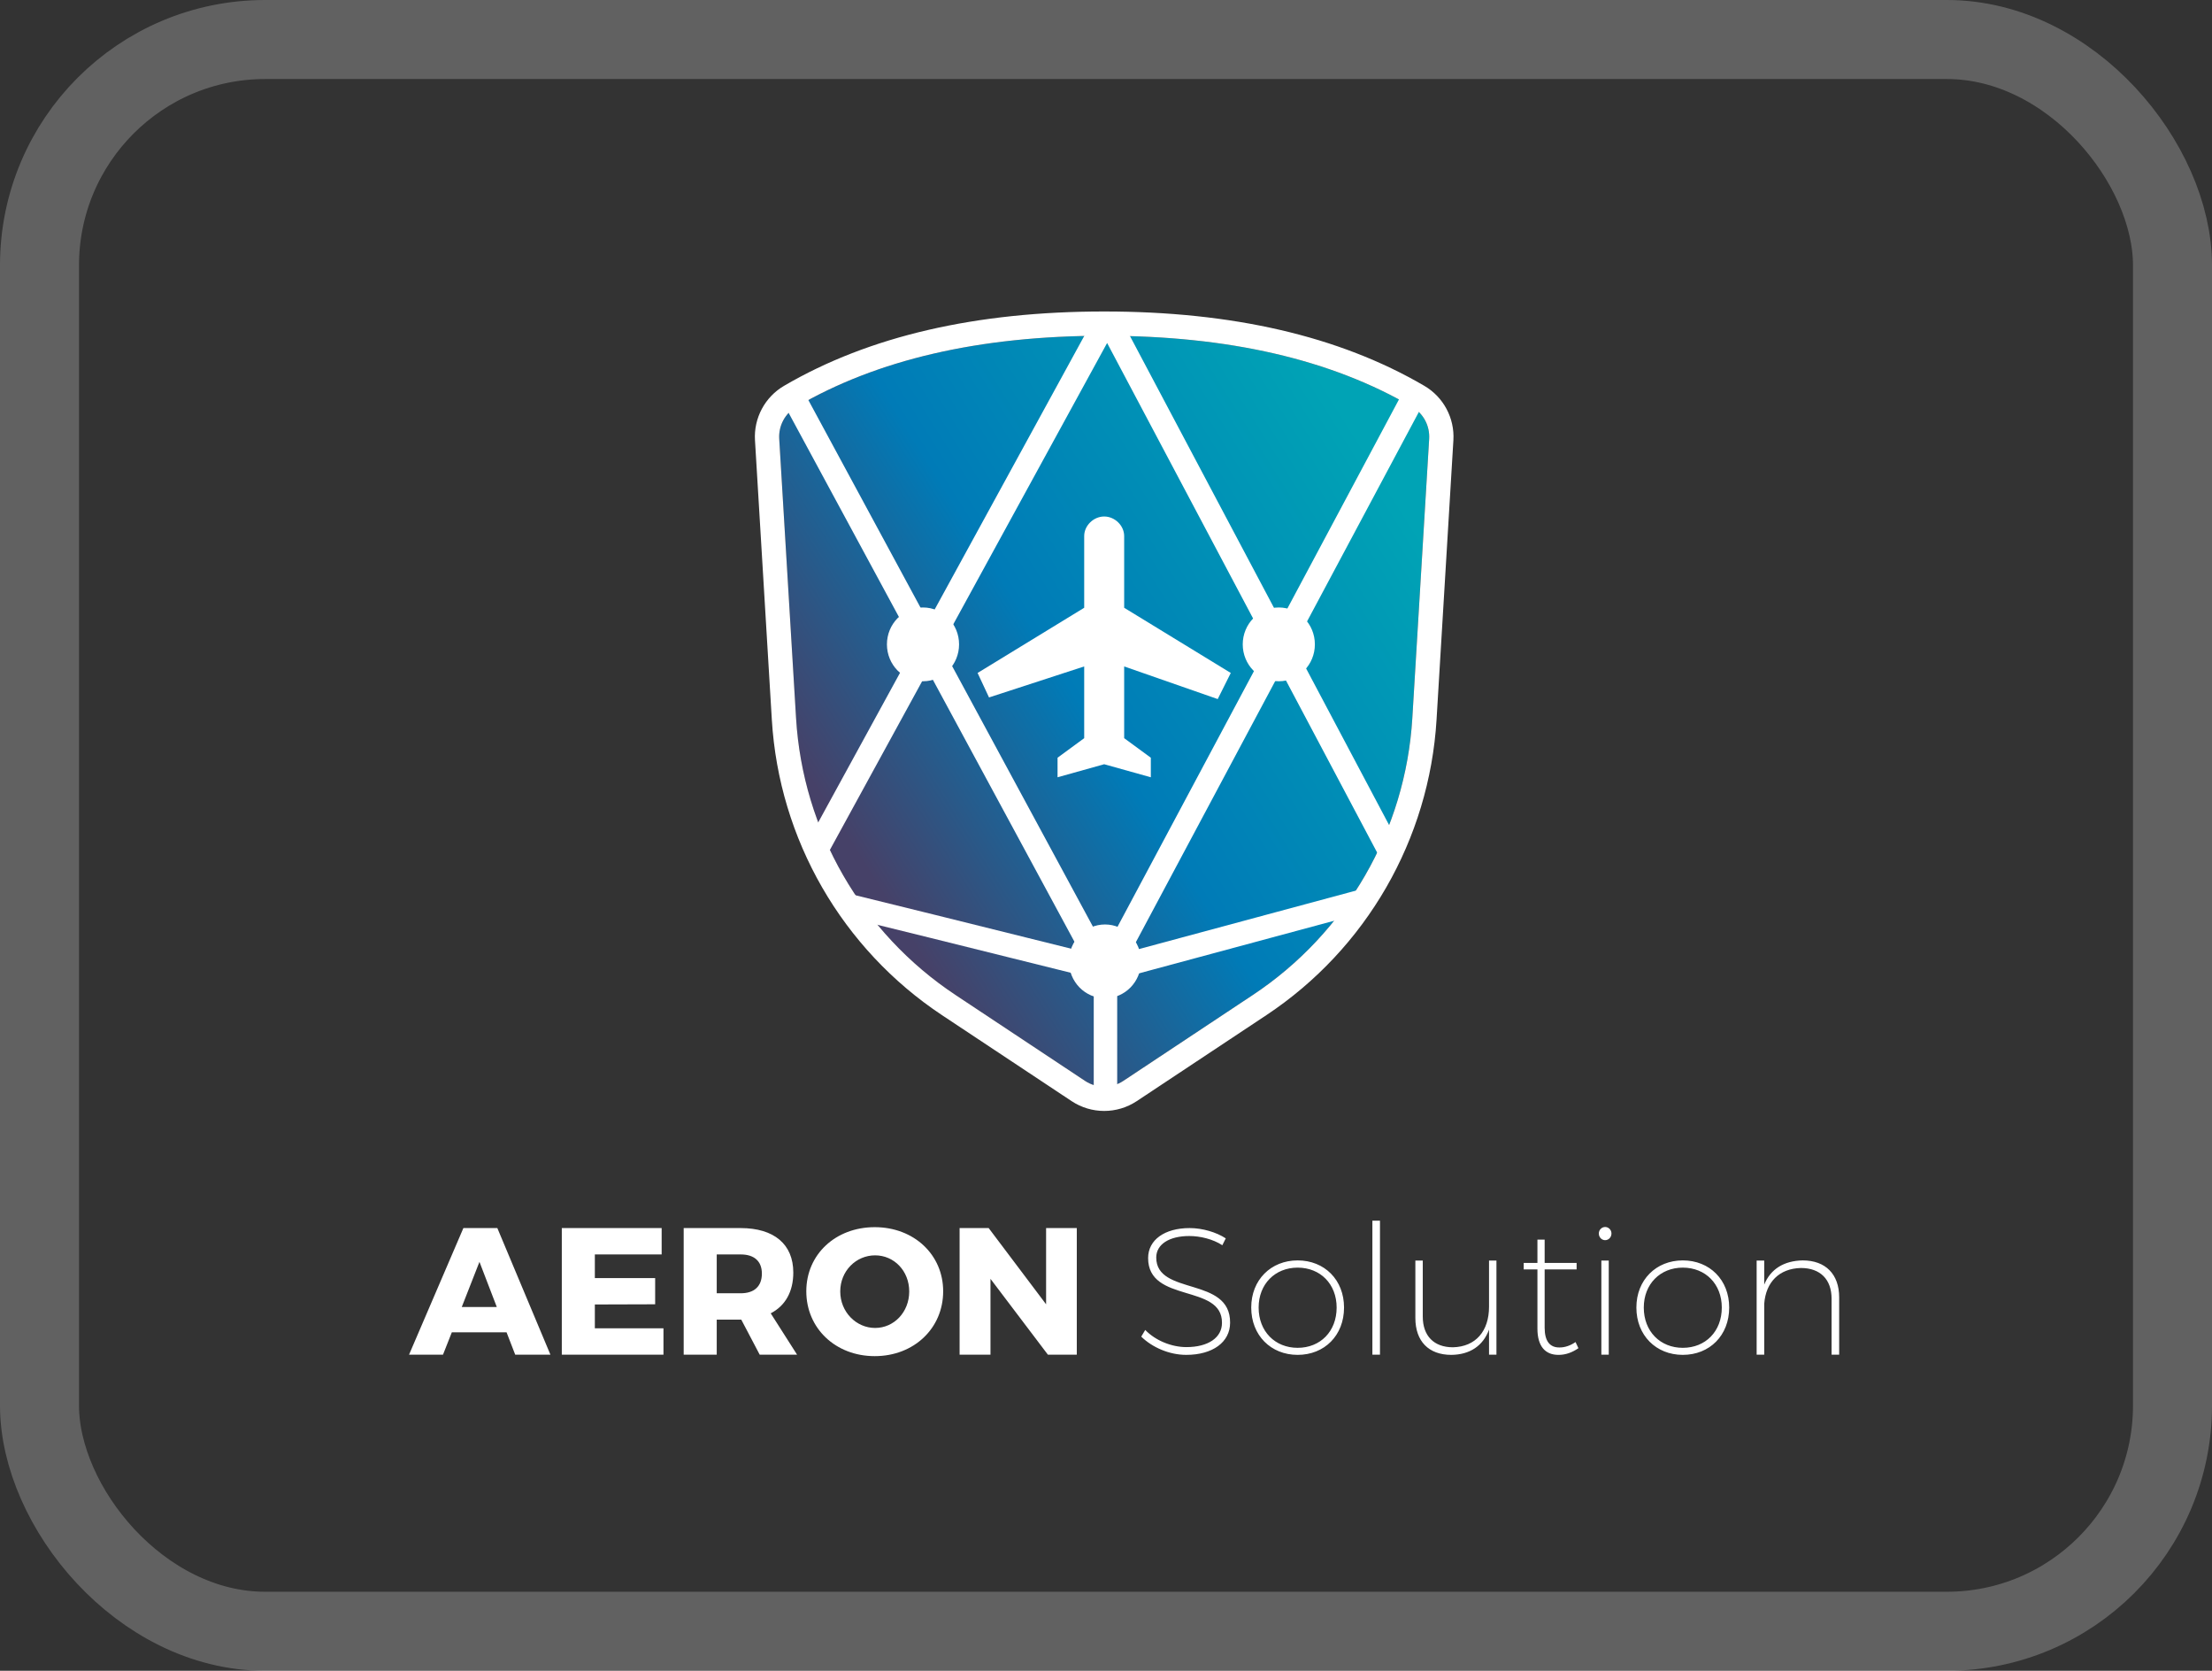<?xml version="1.0" encoding="UTF-8"?>
<svg width="196px" height="148px" viewBox="0 0 196 148" version="1.1" xmlns="http://www.w3.org/2000/svg" xmlns:xlink="http://www.w3.org/1999/xlink">
    <rect x="0" y="0" width="196" height="148" fill="#333333" stroke="none"/>
    <!-- Generator: Sketch 46.2 (44496) - http://www.bohemiancoding.com/sketch -->
    <title>aeron-app</title>
    <desc>Created with Sketch.</desc>
    <defs>
        <linearGradient x1="74.308%" y1="7.64%" x2="30.512%" y2="81.937%" id="linearGradient-1">
            <stop stop-color="#00A3B5" offset="0%"></stop>
            <stop stop-color="#007BB7" offset="58.418%"></stop>
            <stop stop-color="#464168" offset="100%"></stop>
        </linearGradient>
        <linearGradient x1="92.632%" y1="18.233%" x2="15.822%" y2="73.95%" id="linearGradient-2">
            <stop stop-color="#00A3B5" offset="0%"></stop>
            <stop stop-color="#007BB7" offset="58.418%"></stop>
            <stop stop-color="#464168" offset="100%"></stop>
        </linearGradient>
    </defs>
    <g id="Page-1" stroke="none" stroke-width="1" fill="none" fill-rule="evenodd">
        <g id="aeron-app" transform="translate(3, 3)">
            <g id="AERON-Solution" transform="translate(33, 105)" fill="#FFFFFF">
                <path d="M9.652,12 L8.884,10.016 L4.036,10.016 L3.252,12 L0.244,12 L5.06,0.784 L8.068,0.784 L12.772,12 L9.652,12 Z M4.916,7.776 L8.02,7.776 L6.484,3.776 L4.916,7.776 Z M13.78,0.784 L13.78,12 L22.788,12 L22.788,9.664 L16.708,9.664 L16.708,7.552 L22.052,7.536 L22.052,5.216 L16.708,5.216 L16.708,3.12 L22.628,3.12 L22.628,0.784 L13.78,0.784 Z M34.628,12 L31.316,12 L29.684,8.896 L27.508,8.896 L27.508,12 L24.58,12 L24.58,0.784 L29.62,0.784 C32.596,0.784 34.292,2.224 34.292,4.72 C34.292,6.416 33.588,7.664 32.292,8.336 L34.628,12 Z M27.508,3.12 L27.508,6.56 L29.636,6.56 C30.82,6.56 31.508,5.952 31.508,4.816 C31.508,3.712 30.82,3.12 29.636,3.12 L27.508,3.12 Z M41.508,0.704 C44.98,0.704 47.572,3.136 47.572,6.384 C47.572,9.664 44.98,12.128 41.508,12.128 C38.036,12.128 35.444,9.664 35.444,6.384 C35.444,3.12 38.036,0.704 41.508,0.704 Z M41.54,3.2 C39.86,3.2 38.452,4.576 38.452,6.4 C38.452,8.224 39.876,9.632 41.54,9.632 C43.22,9.632 44.564,8.224 44.564,6.4 C44.564,4.576 43.22,3.2 41.54,3.2 Z M49.028,0.784 L49.028,12 L51.764,12 L51.764,5.28 L56.852,12 L59.412,12 L59.412,0.784 L56.692,0.784 L56.692,7.536 L51.604,0.784 L49.028,0.784 Z" id="AERON"></path>
                <path d="M72.308,2.304 L72.612,1.696 C71.78,1.152 70.548,0.784 69.412,0.784 C67.204,0.784 65.732,1.824 65.732,3.44 C65.732,7.472 72.308,5.68 72.276,9.184 C72.276,10.496 71.044,11.328 69.124,11.328 C67.812,11.328 66.388,10.752 65.476,9.808 L65.124,10.4 C66.1,11.36 67.62,12.016 69.108,12.016 C71.444,12.016 72.996,10.896 72.996,9.168 C73.028,5.04 66.452,6.8 66.452,3.392 C66.452,2.224 67.604,1.488 69.38,1.488 C70.34,1.488 71.476,1.76 72.308,2.304 Z M78.98,3.648 C81.364,3.648 83.092,5.376 83.092,7.824 C83.092,10.288 81.364,12.016 78.98,12.016 C76.612,12.016 74.868,10.288 74.868,7.824 C74.868,5.376 76.612,3.648 78.98,3.648 Z M78.98,4.288 C76.98,4.288 75.524,5.744 75.524,7.824 C75.524,9.936 76.98,11.392 78.98,11.392 C80.996,11.392 82.436,9.936 82.436,7.824 C82.436,5.744 80.996,4.288 78.98,4.288 Z M85.604,0.128 L85.604,12 L86.276,12 L86.276,0.128 L85.604,0.128 Z M95.94,3.664 L95.94,7.744 C95.94,9.92 94.756,11.296 92.74,11.344 C91.06,11.344 90.068,10.336 90.068,8.624 L90.068,3.664 L89.412,3.664 L89.412,8.752 C89.412,10.8 90.58,12.016 92.596,12.016 C94.244,12 95.412,11.216 95.94,9.776 L95.94,12 L96.596,12 L96.596,3.664 L95.94,3.664 Z M103.604,10.88 C103.172,11.184 102.676,11.36 102.196,11.36 C101.332,11.376 100.868,10.8 100.868,9.616 L100.868,4.448 L103.7,4.448 L103.7,3.872 L100.868,3.872 L100.868,1.808 L100.228,1.808 L100.228,3.872 L99.012,3.872 L99.012,4.448 L100.228,4.448 L100.228,9.696 C100.228,11.264 100.932,12.032 102.116,12.016 C102.74,12.016 103.332,11.792 103.86,11.424 L103.604,10.88 Z M106.228,0.688 C105.924,0.688 105.668,0.944 105.668,1.264 C105.668,1.6 105.924,1.856 106.228,1.856 C106.532,1.856 106.788,1.6 106.788,1.264 C106.788,0.944 106.532,0.688 106.228,0.688 Z M105.892,3.664 L105.892,12 L106.548,12 L106.548,3.664 L105.892,3.664 Z M113.108,3.648 C115.492,3.648 117.22,5.376 117.22,7.824 C117.22,10.288 115.492,12.016 113.108,12.016 C110.74,12.016 108.996,10.288 108.996,7.824 C108.996,5.376 110.74,3.648 113.108,3.648 Z M113.108,4.288 C111.108,4.288 109.652,5.744 109.652,7.824 C109.652,9.936 111.108,11.392 113.108,11.392 C115.124,11.392 116.564,9.936 116.564,7.824 C116.564,5.744 115.124,4.288 113.108,4.288 Z M123.732,3.648 C122.068,3.68 120.884,4.416 120.324,5.792 L120.324,3.664 L119.652,3.664 L119.652,12 L120.324,12 L120.324,7.488 C120.468,5.568 121.652,4.368 123.572,4.32 C125.284,4.32 126.292,5.328 126.292,7.04 L126.292,12 L126.964,12 L126.964,6.912 C126.964,4.88 125.764,3.648 123.732,3.648 Z" id="Solution"></path>
            </g>
            <rect id="Rectangle-5" stroke="#FFFFFF" stroke-width="7" opacity="0.23" x="0.5" y="0.5" width="189" height="141" rx="20"></rect>
            <g id="ic_aeron" transform="translate(64, 24)">
                <g id="Oval" transform="translate(0, 0.743)">
                    <g id="Mask">
                        <g id="path-2-link" transform="translate(2, 2)" fill="url(#linearGradient-2)">
                            <path d="M1.561,6.29 C8.736,2.097 17.829,0 28.839,0 C39.849,0 48.942,2.097 56.117,6.29 L56.117,6.29 C57.117,6.874 57.704,7.972 57.634,9.128 L56.142,33.873 L56.142,33.873 C55.543,43.81 50.311,52.889 42.015,58.392 L30.538,66.003 L30.538,66.003 C29.508,66.685 28.17,66.685 27.141,66.003 L15.664,58.392 L15.664,58.392 C7.367,52.889 2.136,43.81 1.537,33.873 L0.044,9.128 L0.044,9.128 C-0.025,7.972 0.561,6.874 1.561,6.29 Z" id="path-2"></path>
                        </g>
                        <path d="M3.019,7.361 C10.372,3.064 19.65,0.924 30.839,0.924 C42.028,0.924 51.306,3.064 58.66,7.361 C60.01,8.15 60.802,9.632 60.708,11.193 L59.216,35.938 C58.596,46.212 53.187,55.599 44.609,61.288 L33.132,68.899 C31.742,69.821 29.936,69.821 28.546,68.899 L17.069,61.288 C8.491,55.599 3.082,46.212 2.463,35.938 L0.971,11.193 C0.876,9.632 1.668,8.15 3.019,7.361 Z" id="Shape" stroke="#FFFFFF" stroke-width="2.151"></path>
                    </g>
                </g>
                <path d="M3.308,8.183 L29.587,56.794 L29.587,56.794 C29.99,57.54 30.923,57.818 31.669,57.415 C31.935,57.271 32.152,57.053 32.294,56.787 L58.371,7.943" id="Path-11" stroke="#FFFFFF" stroke-width="2.077"></path>
                <path d="M5.342,2.413 L30.292,48.022 L30.292,48.022 C30.536,48.469 31.096,48.633 31.543,48.389 C31.701,48.302 31.831,48.171 31.915,48.011 L56.191,2.213" id="Path-11-Copy" stroke="#FFFFFF" stroke-width="2.077" transform="translate(30.767, 25.358) scale(-1, 1) rotate(-180) translate(-30.767, -25.358) "></path>
                <ellipse id="Oval-3" fill="#FFFFFF" fill-rule="nonzero" cx="46.312" cy="30.079" rx="3.196" ry="3.268"></ellipse>
                <ellipse id="Oval-3-Copy-2" fill="#FFFFFF" fill-rule="nonzero" cx="30.912" cy="58.159" rx="3.196" ry="3.268"></ellipse>
                <ellipse id="Oval-3-Copy" fill="#FFFFFF" fill-rule="nonzero" cx="14.785" cy="30.079" rx="3.196" ry="3.268"></ellipse>
                <path d="M30.953,58.324 L30.953,69.714" id="Line" stroke="#FFFFFF" stroke-width="2.077" stroke-linecap="square"></path>
                <path d="M8.393,53.273 C10.543,53.792 18.117,55.668 31.114,58.902 L53.722,52.81" id="Path-12" stroke="#FFFFFF" stroke-width="2.077"></path>
                <path d="M42.389,30.302 C42.389,29.358 41.581,28.531 40.657,28.531 L34.304,28.531 L28.529,19.085 L26.361,20.098 L29.107,28.531 L22.754,28.531 L21.021,26.17 L19.289,26.17 L20.444,30.302 L19.289,34.435 L21.021,34.435 L22.754,32.073 L29.107,32.073 L26.216,40.362 L28.529,41.519 L34.304,32.073 L40.657,32.073 C41.581,32.073 42.389,31.247 42.389,30.302 Z" id="Shape" fill="#FFFFFF" fill-rule="nonzero" transform="translate(30.839, 30.302) rotate(-90) translate(-30.839, -30.302) "></path>
            </g>
        </g>
    </g>
</svg>